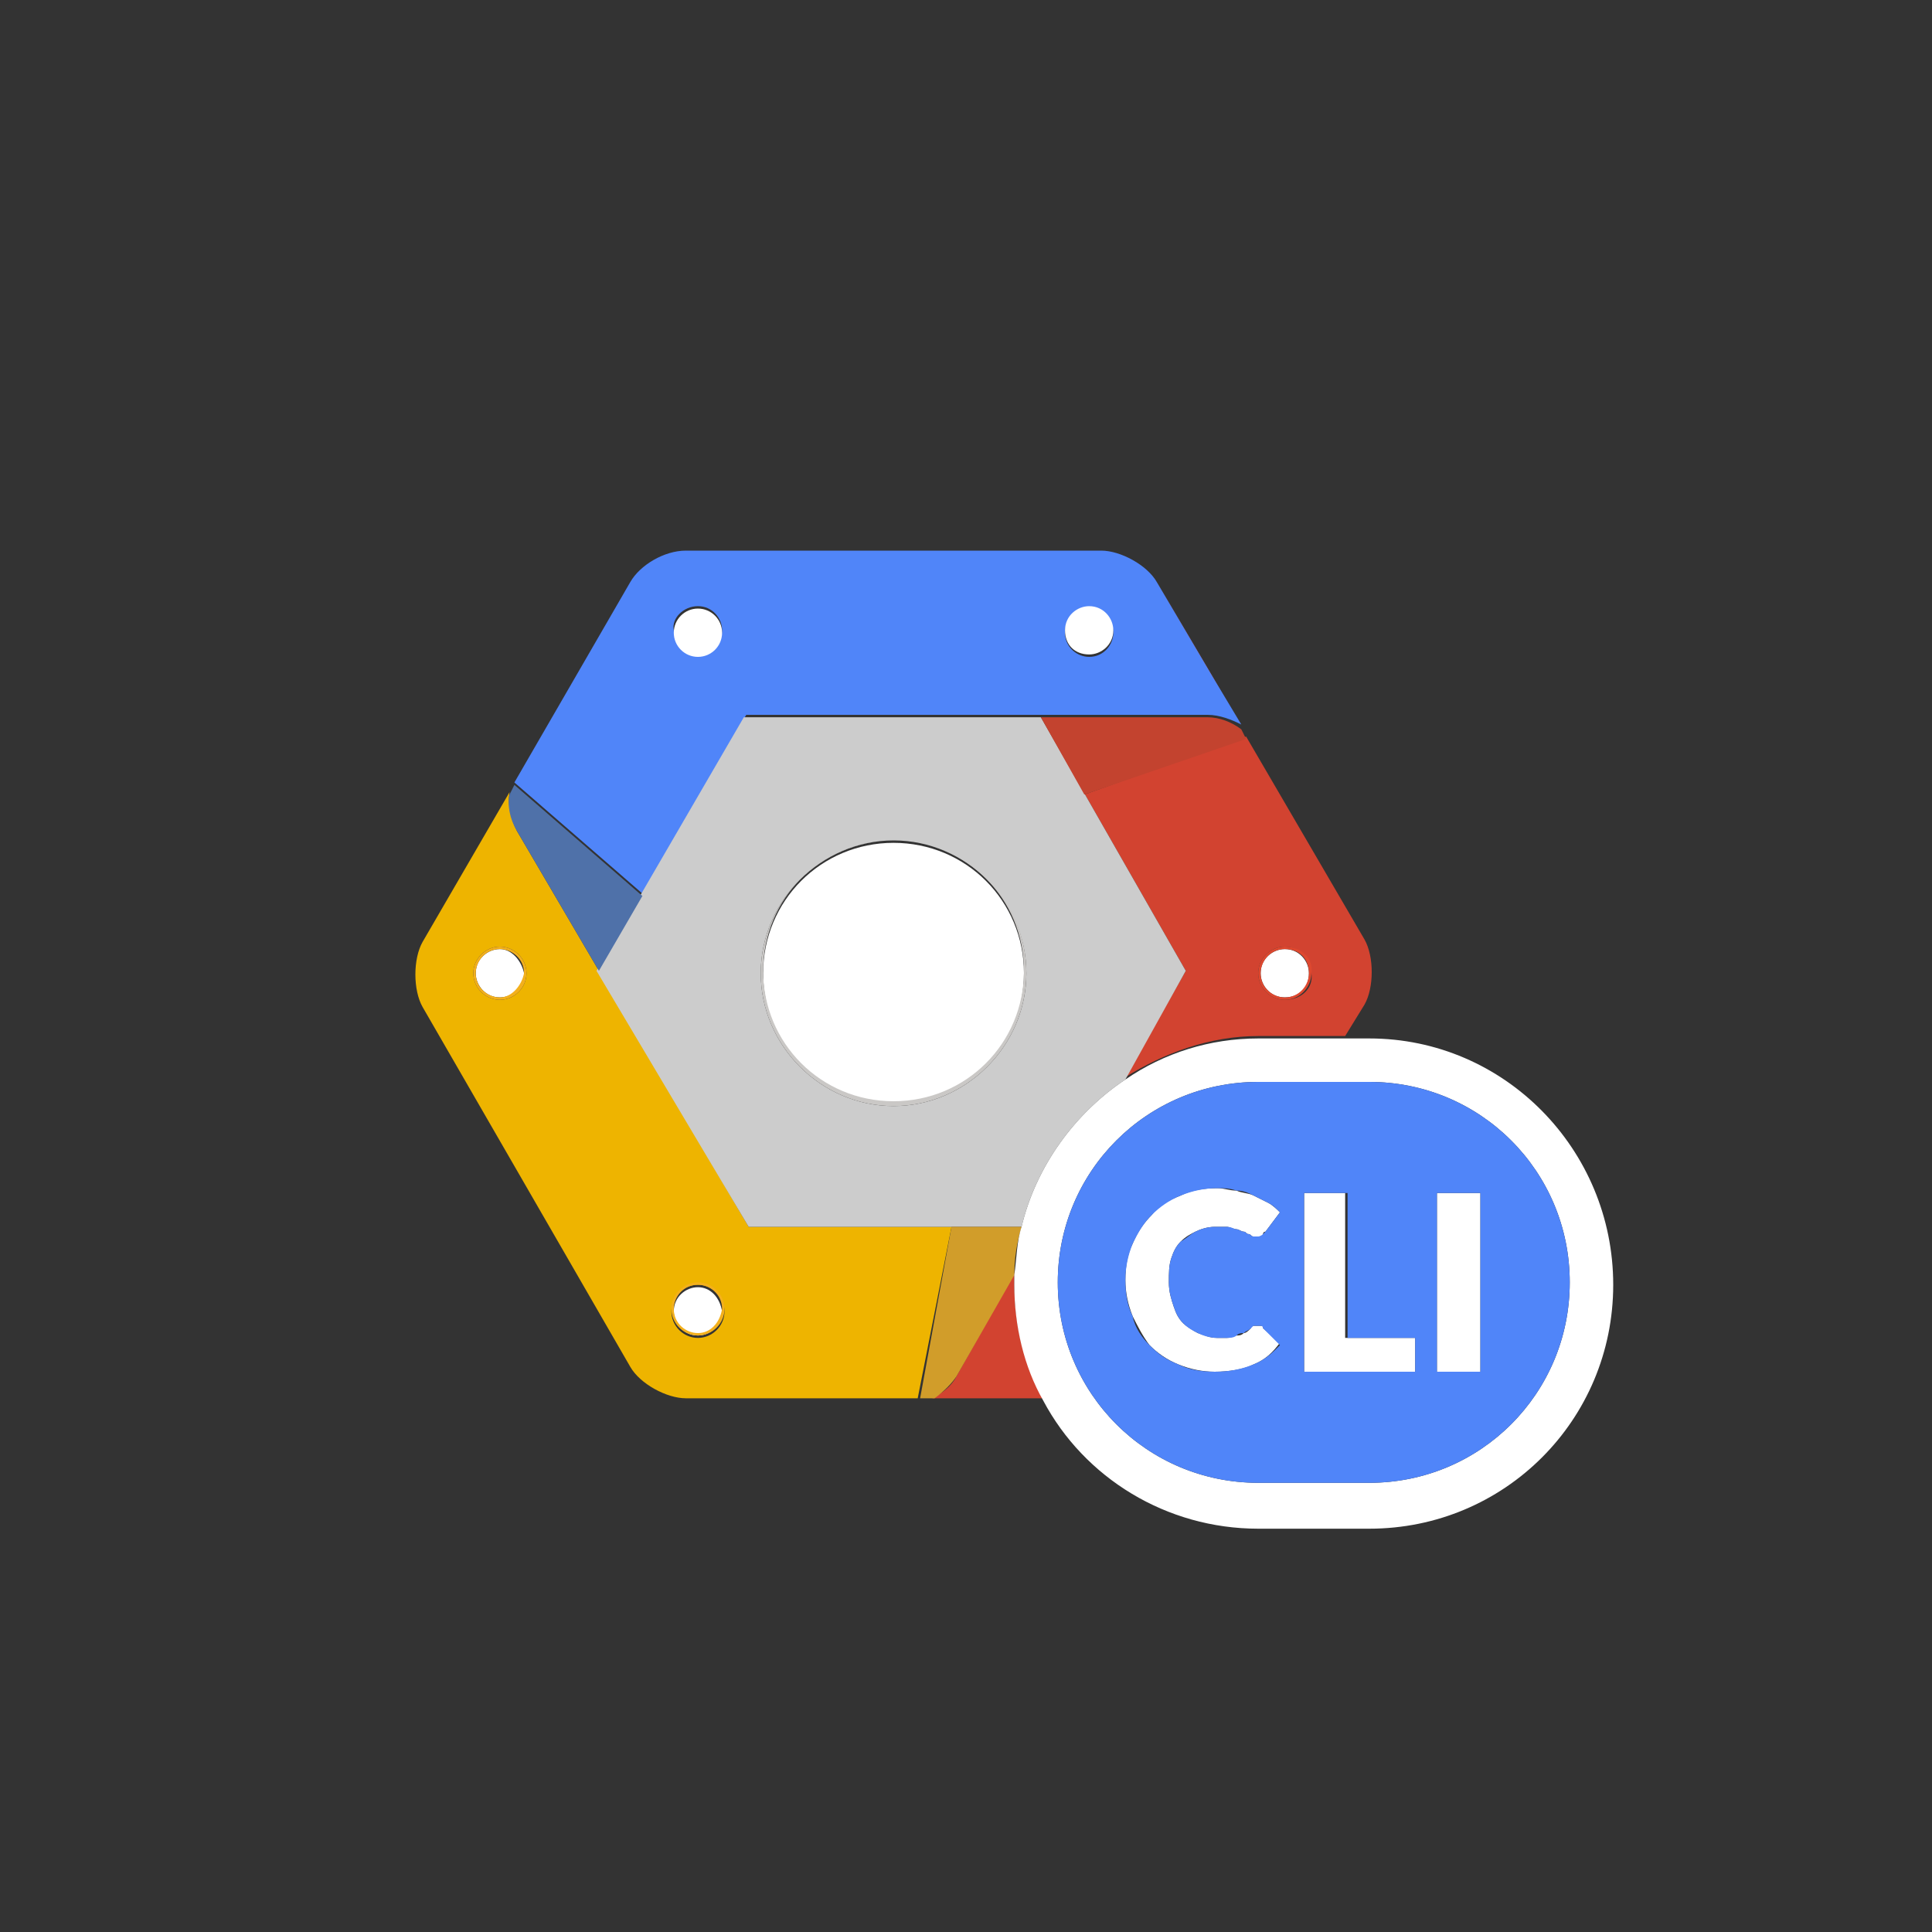 <svg id="Layer_1" xmlns="http://www.w3.org/2000/svg" viewBox="0 0 80 80"><rect x="0" y="0" width="80" height="80" fill="#333333" stroke="none"/><style>.st3{fill:#d24330}.st4{fill:#5085f9}.st9{fill:#fff}.st11{fill:#f3b01c}</style><path fill="#cfcecb" d="M24.8 40.2l6-10.5h12.3l6 10.5-6-10.5H30.8l-6 10.5L31 50.8h8.4H31z"/><path d="M39.4 50.8H31l-6.2-10.6-3.4-5.8c-.2-.4-.4-1-.3-1.6L17.5 39c-.4.7-.4 2 0 2.7l8.6 14.9c.4.7 1.5 1.3 2.3 1.3h10.2-.6l1.4-7.1zm-18.7-9.4c-.6 0-1.1-.5-1.1-1.1 0-.6.5-1.1 1.1-1.1.6 0 1.1.5 1.1 1.1 0 .6-.5 1.1-1.1 1.1zm8.2 14c-.6 0-1.1-.5-1.1-1.1 0-.6.5-1.1 1.1-1.1s1.1.5 1.1 1.1c0 .6-.5 1.1-1.1 1.1z" fill="#eeb400"/><path fill="#dd462f" d="M51.4 30.1l-3.5-6 2.3 3.9 1.2 2.1z"/><path class="st3" d="M42 52.7L39.6 57c-.2.4-.6.7-1 .9h4.6c-.8-1.4-1.2-3-1.2-4.8v-.4zM44.9 32.9l-1.8-3.2H50h-6.9l6 10.5-2.5 4.4c1.6-1 3.5-1.7 5.5-1.7h3.6l.8-1.3c.4-.7.4-2 0-2.7l-4.9-8.4-6.7 2.4zm8.3 8.5c-.6 0-1.1-.5-1.1-1.1 0-.6.5-1.1 1.1-1.1.6 0 1.1.5 1.1 1.1.1.6-.4 1.1-1.1 1.1z"/><path class="st4" d="M26.6 37l-1.8 3.1 6.1-10.5H50c.5 0 1 .2 1.4.4l-1.2-2-2.3-3.9c-.4-.7-1.5-1.3-2.3-1.3H28.4c-.9 0-1.9.6-2.3 1.3l-4.8 8.3 5.3 4.6zm18.5-11.8c.5 0 1 .4 1 1 0 .5-.4 1-1 1-.5 0-1-.4-1-1s.4-1 1-1zm-16.2-.1c.6 0 1 .5 1 1 0 .6-.5 1-1 1-.6 0-1-.5-1-1-.1-.5.4-1 1-1z"/><path d="M49.1 40.2l-6-10.5H30.8l-6.1 10.5L31 50.8h11.3c.6-2.5 2.2-4.7 4.3-6.1l2.5-4.5zM37 45.8c-3 0-5.5-2.5-5.5-5.5s2.5-5.5 5.5-5.5 5.5 2.5 5.5 5.5-2.5 5.5-5.5 5.5z" fill="#ccc"/><path d="M21.4 34.4l3.4 5.8 1.8-3.1-5.3-4.6-.2.4c-.1.4 0 1 .3 1.5z" fill="#4f71a9"/><path d="M50 29.7h-6.9l1.8 3.2 6.7-2.3-.2-.4c-.4-.3-.9-.5-1.4-.5z" fill="#c3432f"/><path d="M39.6 57l2.4-4.2c0-.7.1-1.3.3-2h-2.9l-1.3 7.1h.6c.4-.3.7-.6.9-.9z" fill="#d19d2a"/><path class="st9" d="M37 34.9c-3 0-5.4 2.4-5.4 5.4 0 3 2.4 5.4 5.4 5.4s5.4-2.4 5.4-5.4c0-3-2.4-5.4-5.4-5.4z"/><path d="M37 34.8c-3 0-5.5 2.5-5.5 5.5s2.5 5.5 5.5 5.5 5.5-2.5 5.5-5.5c0-3.1-2.5-5.5-5.5-5.5zm0 10.8c-3 0-5.4-2.4-5.4-5.4 0-3 2.4-5.4 5.4-5.4s5.4 2.4 5.4 5.4c0 3-2.4 5.4-5.4 5.4z" fill="#cac8c6"/><circle class="st9" cx="28.9" cy="26.2" r="1"/><path class="st9" d="M45.1 27.1c.5 0 1-.4 1-1 0-.5-.4-1-1-1-.5 0-1 .4-1 1s.4 1 1 1zM28.9 53.3c-.5 0-1 .4-1 1 0 .5.4 1 1 1 .5 0 1-.4 1-1-.1-.6-.5-1-1-1z"/><path class="st11" d="M28.9 53.1c-.6 0-1.1.5-1.1 1.1 0 .6.5 1.1 1.1 1.1s1.1-.5 1.1-1.1c0-.6-.5-1.1-1.1-1.1zm0 2.1c-.5 0-1-.4-1-1 0-.5.4-1 1-1 .5 0 1 .4 1 1-.1.6-.5 1-1 1z"/><path class="st9" d="M53.2 39.3c-.5 0-1 .4-1 1 0 .5.4 1 1 1s1-.4 1-1c0-.5-.4-1-1-1z"/><path d="M53.2 39.2c-.6 0-1.1.5-1.1 1.1 0 .6.5 1.1 1.1 1.1.6 0 1.1-.5 1.1-1.1.1-.6-.4-1.1-1.1-1.1zm0 2.1c-.5 0-1-.4-1-1 0-.5.4-1 1-1s1 .4 1 1c0 .5-.4 1-1 1z" fill="#de482f"/><path class="st9" d="M20.7 39.3c-.5 0-1 .4-1 1 0 .5.4 1 1 1 .5 0 1-.4 1-1-.1-.5-.5-1-1-1z"/><path class="st11" d="M20.7 39.2c-.6 0-1.1.5-1.1 1.1 0 .6.5 1.1 1.1 1.1.6 0 1.1-.5 1.1-1.1 0-.6-.5-1.1-1.1-1.1zm0 2.1c-.5 0-1-.4-1-1 0-.5.4-1 1-1 .5 0 1 .4 1 1-.1.5-.5 1-1 1z"/><path class="st9" d="M55.7 49.4H54v7.4h4.6v-1.4h-2.9zM59.5 49.4h1.8v7.4h-1.8z"/><path class="st9" d="M56.7 43h-4.6c-2 0-3.9.6-5.5 1.7-2.1 1.4-3.7 3.6-4.3 6.1-.2.6-.2 1.3-.3 2v.4c0 1.7.4 3.4 1.2 4.8 1.7 3.2 5.1 5.3 8.9 5.3h4.6c5.6 0 10.1-4.5 10.1-10.1S62.3 43 56.7 43zm0 18.4h-4.6c-4.6 0-8.3-3.7-8.3-8.3s3.7-8.3 8.3-8.3h4.6c4.6 0 8.3 3.7 8.3 8.3s-3.7 8.3-8.3 8.3z"/><path class="st9" d="M52.2 54.9H51.9s-.1 0-.1.1c-.1.1-.2.2-.3.2-.1.1-.2.1-.3.1s-.2.1-.4.1h-.4c-.3 0-.5-.1-.8-.2-.2-.1-.5-.3-.6-.4-.2-.2-.3-.4-.4-.7-.1-.3-.2-.6-.2-1s0-.7.1-1c.1-.3.2-.5.4-.7.2-.2.4-.3.6-.4.2-.1.5-.2.8-.2h.5c.1 0 .3.1.4.1.1 0 .2.1.3.1.1 0 .1.1.2.1s.1.1.2.1h.2c.1 0 .2 0 .2-.1s.1-.1.1-.1l.6-.8c-.1-.1-.3-.3-.5-.4l-.6-.3c-.2-.1-.5-.1-.7-.2-.3 0-.5-.1-.8-.1-.6 0-1.1.1-1.5.3-.5.2-.9.4-1.2.8-.3.3-.6.7-.8 1.2-.2.4-.3.9-.3 1.5 0 .5.1 1 .3 1.5.2.4.4.8.7 1.2.3.3.7.6 1.2.8.5.2 1 .3 1.5.3.6 0 1.2-.1 1.6-.3.5-.2.8-.5 1.1-.9l-.7-.6c0-.1 0-.1-.1-.1z"/><path class="st4" d="M56.7 44.8h-4.6c-4.6 0-8.3 3.7-8.3 8.3s3.7 8.3 8.3 8.3h4.6c4.6 0 8.3-3.7 8.3-8.3s-3.7-8.3-8.3-8.3zm-4.8 11.7c-.5.2-1 .3-1.6.3-.6 0-1.1-.1-1.5-.3-.5-.2-.8-.4-1.2-.8-.3-.3-.6-.7-.7-1.2-.2-.4-.3-.9-.3-1.5 0-.5.1-1 .3-1.5.2-.4.4-.8.8-1.2.3-.3.7-.6 1.2-.8.5-.2 1-.3 1.5-.3.3 0 .5 0 .8.1.3 0 .5.1.7.2l.6.3c.2.1.3.2.5.4l-.6.8-.1.1s-.1.1-.2.1h-.2c-.1 0-.1-.1-.2-.1s-.1-.1-.2-.1-.2-.1-.3-.1c-.1 0-.2-.1-.4-.1h-.5c-.3 0-.6.1-.8.2-.2.1-.4.3-.6.4-.2.2-.3.4-.4.7-.1.3-.1.6-.1 1s.1.7.2 1c.1.3.2.5.4.7.2.2.4.3.6.4.2.1.5.2.8.2h.4c.1 0 .3 0 .4-.1s.2-.1.3-.1c.1-.1.2-.1.3-.2l.1-.1H52.2s.1 0 .1.1l.7.7c-.3.3-.6.6-1.1.8zm6.7.3H54v-7.4h1.8v6h2.8v1.4zm2.7 0h-1.8v-7.4h1.8v7.4z"/></svg>